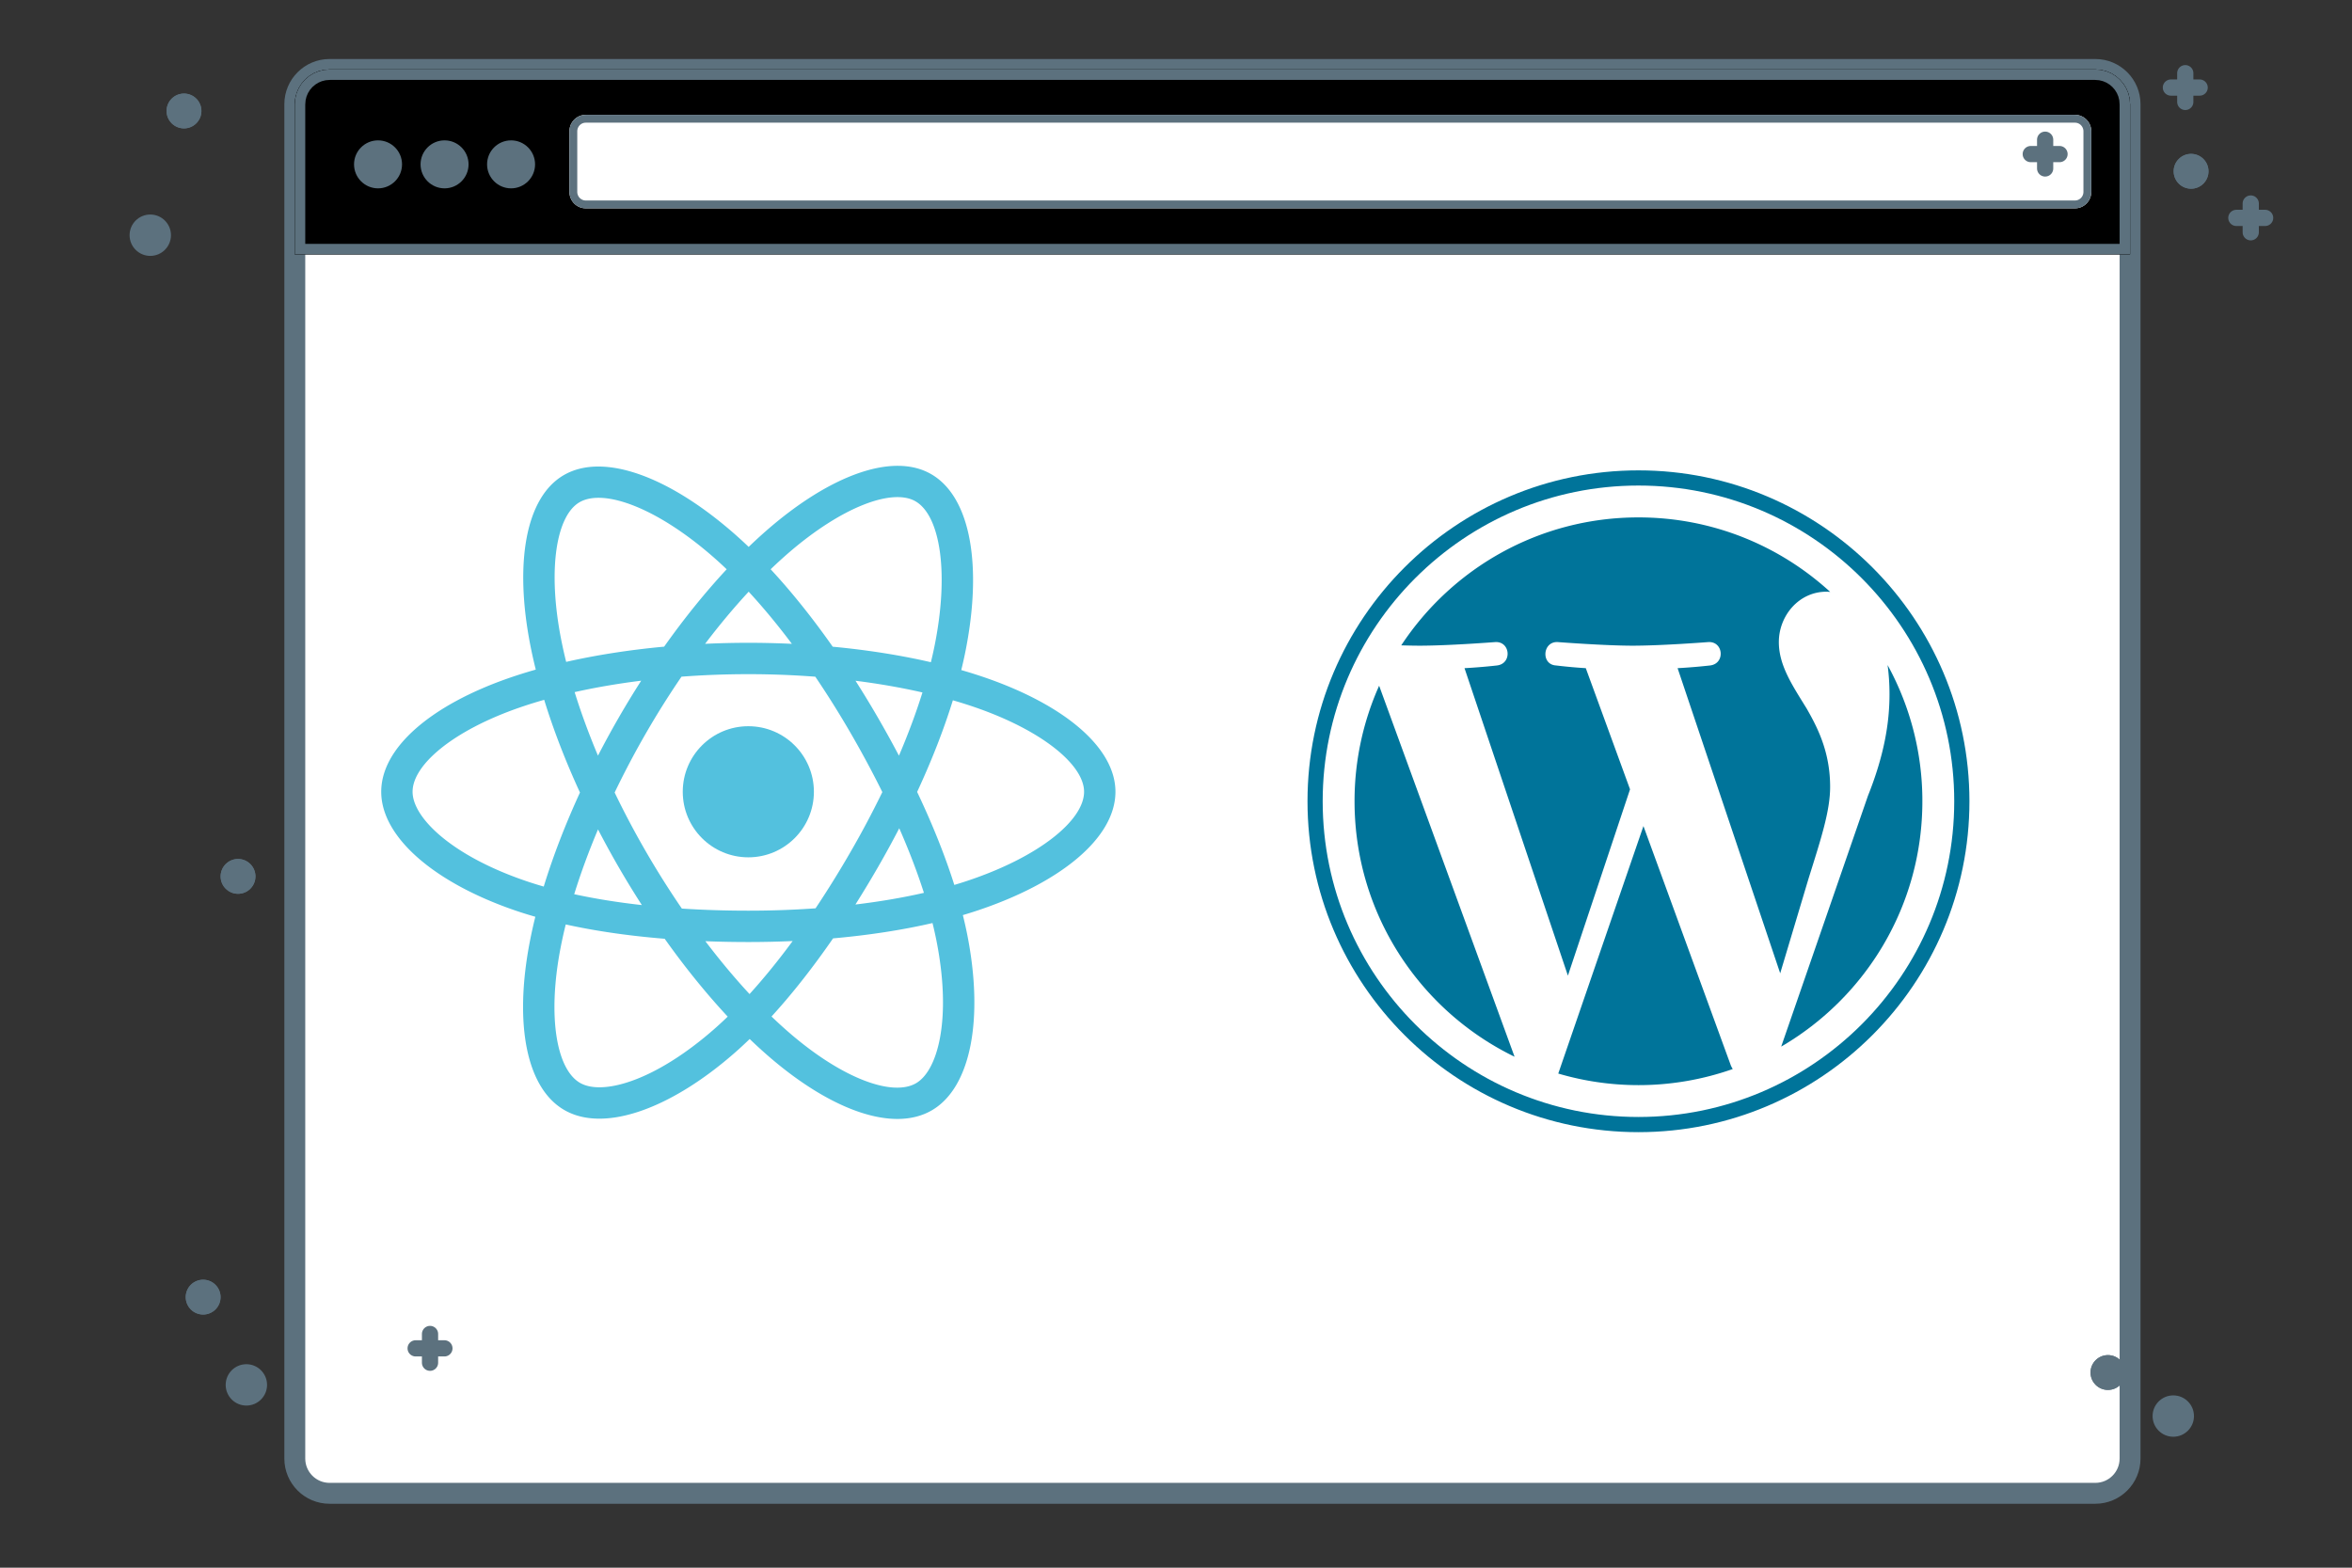 <?xml version="1.0" encoding="UTF-8" standalone="no"?>
<svg
   xmlns:dc="http://purl.org/dc/elements/1.1/"
   xmlns:cc="http://creativecommons.org/ns#"
   xmlns:rdf="http://www.w3.org/1999/02/22-rdf-syntax-ns#"
   xmlns:svg="http://www.w3.org/2000/svg"
   xmlns="http://www.w3.org/2000/svg"
   xmlns:xlink="http://www.w3.org/1999/xlink"
   id="svg5048"
   viewBox="0 0 360 240"
   height="240"
   width="360"
   preserveAspectRatio="xMidYMid meet"
   version="1.1">
  <rect x="0" y="0" width="360" height="240" fill="#333333" stroke="none"/>
  <defs
     id="defs4860">
    <path
       id="FkQr8AsxKU"
       d="M253.761 45.947 C256.457 45.947 258.646 48.136 258.646 50.833 C258.646 50.833 258.646 50.833 258.646 50.833 C258.646 53.529 256.457 55.718 253.761 55.718 C248.917 55.718 210.166 55.718 205.323 55.718 C202.626 55.718 200.437 53.529 200.437 50.833 C200.437 50.833 200.437 50.833 200.437 50.833 C200.437 48.136 202.626 45.947 205.323 45.947 C210.166 45.947 248.917 45.947 253.761 45.947  Z " />
    <linearGradient
       y2="72.939"
       x2="216.084"
       y1="51.014"
       x1="204.471"
       gradientUnits="userSpaceOnUse"
       id="gradientfe6hLb9xvP">
      <stop
         id="stop4780"
         offset="0%"
         style="stop-color:rgba(153,198,255,1)" />
      <stop
         id="stop4782"
         offset="100%"
         style="stop-color:rgba(179,213,255,1)" />
    </linearGradient>
    <path
       id="vjsKW5GKt2"
       d="M281.594 26.51 C285.567 26.51 288.793 29.736 288.793 33.71 C288.793 33.71 288.793 33.71 288.793 33.71 C288.793 37.683 285.567 40.909 281.594 40.909 C274.455 40.909 217.349 40.909 210.21 40.909 C206.237 40.909 203.011 37.683 203.011 33.71 C203.011 33.71 203.011 33.71 203.011 33.71 C203.011 29.736 206.237 26.51 210.21 26.51 C217.349 26.51 274.455 26.51 281.594 26.51  Z " />
    <linearGradient
       y2="66.288"
       x2="226.07"
       y1="33.977"
       x1="208.955"
       gradientUnits="userSpaceOnUse"
       id="gradientL1OecPDAHf">
      <stop
         id="stop4786"
         offset="0%"
         style="stop-color:rgba(153,198,255,1)" />
      <stop
         id="stop4788"
         offset="100%"
         style="stop-color:rgba(179,213,255,1)" />
    </linearGradient>
    <path
       id="pmk4vsBMHu"
       d="M185.126 154.793 L186.421 155.341 L187.603 156.075 L188.654 156.977 L189.557 158.028 L190.291 159.211 L190.838 160.505 L191.18 161.893 L191.298 163.356 L191.18 164.818 L190.838 166.206 L190.291 167.501 L189.557 168.683 L188.654 169.735 L187.603 170.637 L186.421 171.371 L185.126 171.918 L183.738 172.261 L182.276 172.379 L121.992 172.379 L121.992 178.599 L176.606 178.599 L178.309 178.737 L179.926 179.135 L181.433 179.773 L182.81 180.628 L184.035 181.678 L185.086 182.903 L185.941 184.28 L186.578 185.788 L186.977 187.404 L187.114 189.108 L186.977 190.811 L186.578 192.428 L185.941 193.935 L185.086 195.312 L184.035 196.537 L182.81 197.588 L181.433 198.443 L179.926 199.08 L178.309 199.479 L176.606 199.616 L72.413 199.616 L70.709 199.479 L69.093 199.08 L67.585 198.443 L66.208 197.588 L64.984 196.537 L63.933 195.312 L63.078 193.935 L62.44 192.428 L62.042 190.811 L61.904 189.108 L62.042 187.404 L62.44 185.788 L63.078 184.28 L63.933 182.903 L64.984 181.678 L66.208 180.628 L67.585 179.773 L69.093 179.135 L70.709 178.737 L72.413 178.599 L102.692 178.599 L102.904 178.582 L103.385 178.463 L103.833 178.274 L104.242 178.02 L104.605 177.708 L104.918 177.344 L105.172 176.935 L105.361 176.487 L105.479 176.007 L105.52 175.501 L105.479 174.995 L105.361 174.514 L105.172 174.066 L104.918 173.657 L104.605 173.294 L104.242 172.981 L103.833 172.727 L103.385 172.538 L102.904 172.42 L102.398 172.379 L92.814 172.379 L91.351 172.261 L89.963 171.918 L88.669 171.371 L87.486 170.637 L86.435 169.735 L85.533 168.683 L84.798 167.501 L84.251 166.206 L83.909 164.818 L83.791 163.356 L83.909 161.893 L84.251 160.505 L84.798 159.211 L85.533 158.028 L86.435 156.977 L87.486 156.075 L88.669 155.341 L89.963 154.793 L91.351 154.451 L92.814 154.333 L182.276 154.333 L183.738 154.451 L185.126 154.793  Z " />
    <linearGradient
       y2="162.833"
       x2="116.914"
       y1="192.834"
       x1="102.562"
       gradientUnits="userSpaceOnUse"
       id="gradientDlqhm8RqGk">
      <stop
         id="stop4792"
         offset="0%"
         style="stop-color:rgba(179,213,255,1)" />
      <stop
         id="stop4794"
         offset="100%"
         style="stop-color:rgba(153,198,255,1)" />
    </linearGradient>
    <path
       id="wlYfnlnUnm"
       d="M244.823 11.359 C246.658 11.359 248.148 12.849 248.148 14.684 C248.148 27.643 248.148 131.312 248.148 144.271 C248.148 146.107 246.658 147.597 244.823 147.597 C227.931 147.597 92.798 147.597 75.906 147.597 C74.071 147.597 72.58 146.107 72.58 144.271 C72.58 131.312 72.58 27.643 72.58 14.684 C72.58 12.849 74.071 11.359 75.906 11.359 C92.798 11.359 227.931 11.359 244.823 11.359  Z " />
    <path
       id="VrDFvEh9Fm"
       d="M208.658 37.445 C210.494 37.445 211.984 38.756 211.984 40.371 C211.984 51.773 211.984 142.99 211.984 154.392 C211.984 156.007 210.494 157.318 208.658 157.318 C191.767 157.318 56.633 157.318 39.742 157.318 C37.906 157.318 36.416 156.007 36.416 154.392 C36.416 142.99 36.416 51.773 36.416 40.371 C36.416 38.756 37.906 37.445 39.742 37.445 C56.633 37.445 191.767 37.445 208.658 37.445  Z " />
    <path
       id="KlBmpXJs5O"
       d="M209.709 37.615 L210.186 37.816 L210.622 38.087 L211.009 38.42 L211.342 38.807 L211.612 39.243 L211.814 39.72 L211.94 40.231 L211.984 40.771 L211.984 55.132 L36.416 55.132 L36.416 40.771 L36.46 40.231 L36.586 39.72 L36.787 39.243 L37.058 38.807 L37.39 38.42 L37.778 38.087 L38.214 37.816 L38.691 37.615 L39.202 37.489 L39.742 37.445 L208.658 37.445 L209.197 37.489 L209.709 37.615  Z " />
    <clipPath
       id="clipqETs36pAE7">
      <use
         id="use4800"
         opacity="1"
         xlink:href="#KlBmpXJs5O" />
    </clipPath>
    <path
       id="j8DysyHeal"
       d="M46.675 46.525 C46.675 47.792 45.646 48.821 44.379 48.821 C43.112 48.821 42.083 47.792 42.083 46.525 C42.083 45.258 43.112 44.229 44.379 44.229 C45.646 44.229 46.675 45.258 46.675 46.525  Z " />
    <path
       id="EraDGy1xAI"
       d="M53.038 46.525 C53.038 47.792 52.009 48.821 50.742 48.821 C49.475 48.821 48.446 47.792 48.446 46.525 C48.446 45.258 49.475 44.229 50.742 44.229 C52.009 44.229 53.038 45.258 53.038 46.525  Z " />
    <path
       id="u5j9u8csmt"
       d="M59.402 46.525 C59.402 47.792 58.373 48.821 57.106 48.821 C55.838 48.821 54.81 47.792 54.81 46.525 C54.81 45.258 55.838 44.229 57.106 44.229 C58.373 44.229 59.402 45.258 59.402 46.525  Z " />
    <path
       id="qubIOPsbu0"
       d="M206.714 41.788 C207.574 41.788 208.272 42.492 208.272 43.36 C208.272 43.94 208.272 48.58 208.272 49.16 C208.272 50.027 207.574 50.732 206.714 50.732 C192.467 50.732 78.493 50.732 64.246 50.732 C63.386 50.732 62.688 50.027 62.688 49.16 C62.688 48.58 62.688 43.94 62.688 43.36 C62.688 42.492 63.386 41.788 64.246 41.788 C78.493 41.788 192.467 41.788 206.714 41.788  Z " />
    <clipPath
       id="clipu3TO1f35Kh">
      <use
         id="use4807"
         opacity="1"
         xlink:href="#qubIOPsbu0" />
    </clipPath>
    <path
       id="tjUkwNjK7u"
       d="M317.152 66.273 C320.702 66.273 323.584 69.155 323.584 72.705 C323.584 84.626 323.584 179.996 323.584 191.917 C323.584 195.467 320.702 198.349 317.152 198.349 C296.54 198.349 131.645 198.349 111.033 198.349 C107.483 198.349 104.601 195.467 104.601 191.917 C104.601 179.996 104.601 84.626 104.601 72.705 C104.601 69.155 107.483 66.273 111.033 66.273 C131.645 66.273 296.54 66.273 317.152 66.273  Z " />
    <linearGradient
       y2="198.349"
       x2="323.584"
       y1="66.273"
       x1="182.634"
       gradientUnits="userSpaceOnUse"
       id="gradientbicsNA9pIs">
      <stop
         id="stop4811"
         offset="0%"
         style="stop-color:rgba(255,254,254,1)" />
      <stop
         id="stop4813"
         offset="100%"
         style="stop-color:rgba(232,239,240,1)" />
    </linearGradient>
    <path
       id="BkBRXhLSSs"
       d="M113.68 75.696 L314.504 75.696 L314.504 184.653 L113.68 184.653 L113.68 75.696  Z " />
    <path
       id="ICH3foGH39"
       d="M195.872 198.349 L231.005 198.349 C230.155 212.073 234.434 220.276 243.841 222.958 C243.841 222.958 182.634 222.958 182.634 222.958 C192.042 220.276 196.454 212.073 195.872 198.349  Z " />
    <linearGradient
       y2="228.641"
       x2="255.989"
       y1="189.341"
       x1="183.512"
       gradientUnits="userSpaceOnUse"
       id="gradientpdmOpAVqYV">
      <stop
         id="stop4818"
         offset="0%"
         style="stop-color:rgba(179,213,255,1)" />
      <stop
         id="stop4820"
         offset="100%"
         style="stop-color:rgba(232,239,240,1)" />
    </linearGradient>
    <path
       id="Vk2DCUUFYk"
       d="M163.515 221.89 L262.96 221.89 L262.96 228.641 L163.515 228.641 L163.515 221.89  Z " />
    <path
       id="hpC0GAcHMk"
       d="M245.873 11.529 L246.351 11.73 L246.786 12.001 L247.174 12.333 L247.506 12.721 L247.777 13.157 L247.979 13.634 L248.105 14.145 L248.148 14.684 L248.148 29.046 L72.58 29.046 L72.58 14.684 L72.624 14.145 L72.75 13.634 L72.952 13.157 L73.222 12.721 L73.555 12.333 L73.943 12.001 L74.378 11.73 L74.855 11.529 L75.367 11.402 L75.906 11.359 L244.823 11.359 L245.362 11.402 L245.873 11.529  Z " />
    <clipPath
       id="clipKcVYuRPbm9">
      <use
         id="use4825"
         opacity="1"
         xlink:href="#hpC0GAcHMk" />
    </clipPath>
    <path
       id="c3jBPNOvrr"
       d="M82.839 20.439 C82.839 21.706 81.81 22.735 80.543 22.735 C79.276 22.735 78.247 21.706 78.247 20.439 C78.247 19.172 79.276 18.143 80.543 18.143 C81.81 18.143 82.839 19.172 82.839 20.439  Z " />
    <path
       id="XCmDpu1wkL"
       d="M89.203 20.439 C89.203 21.706 88.174 22.735 86.907 22.735 C85.639 22.735 84.611 21.706 84.611 20.439 C84.611 19.172 85.639 18.143 86.907 18.143 C88.174 18.143 89.203 19.172 89.203 20.439  Z " />
    <path
       id="ZurUYv7NHq"
       d="M95.566 20.439 C95.566 21.706 94.537 22.735 93.27 22.735 C92.003 22.735 90.974 21.706 90.974 20.439 C90.974 19.172 92.003 18.143 93.27 18.143 C94.537 18.143 95.566 19.172 95.566 20.439  Z " />
    <path
       id="ph9YgPzL6U"
       d="M242.879 15.702 C243.739 15.702 244.437 16.406 244.437 17.274 C244.437 17.854 244.437 22.493 244.437 23.073 C244.437 23.941 243.739 24.645 242.879 24.645 C228.632 24.645 114.657 24.645 100.41 24.645 C99.55 24.645 98.852 23.941 98.852 23.073 C98.852 22.493 98.852 17.854 98.852 17.274 C98.852 16.406 99.55 15.702 100.41 15.702 C114.657 15.702 228.632 15.702 242.879 15.702  Z " />
    <clipPath
       id="clipey1WdRr3l5">
      <use
         id="use4832"
         opacity="1"
         xlink:href="#ph9YgPzL6U" />
    </clipPath>
    <path
       id="wrjq63xa1O"
       d="M261.821 8.456 L261.927 8.5 L262.024 8.561 L262.111 8.635 L262.185 8.721 L262.245 8.818 L262.29 8.924 L262.318 9.038 L262.328 9.158 L262.328 10.618 L263.788 10.618 L263.908 10.628 L264.022 10.656 L264.128 10.701 L264.225 10.761 L264.311 10.835 L264.385 10.922 L264.446 11.019 L264.491 11.125 L264.519 11.239 L264.528 11.359 L264.519 11.479 L264.491 11.593 L264.446 11.699 L264.385 11.796 L264.311 11.882 L264.225 11.957 L264.128 12.017 L264.022 12.062 L263.908 12.09 L263.788 12.099 L262.328 12.099 L262.328 13.56 L262.318 13.68 L262.29 13.794 L262.245 13.9 L262.185 13.997 L262.111 14.083 L262.024 14.157 L261.927 14.217 L261.821 14.262 L261.707 14.29 L261.587 14.3 L261.467 14.29 L261.353 14.262 L261.247 14.217 L261.15 14.157 L261.064 14.083 L260.99 13.997 L260.929 13.9 L260.884 13.794 L260.856 13.68 L260.847 13.56 L260.847 12.099 L259.387 12.099 L259.267 12.09 L259.153 12.062 L259.046 12.017 L258.949 11.957 L258.863 11.882 L258.789 11.796 L258.729 11.699 L258.684 11.593 L258.656 11.479 L258.646 11.359 L258.656 11.239 L258.684 11.125 L258.729 11.019 L258.789 10.922 L258.863 10.835 L258.949 10.761 L259.046 10.701 L259.153 10.656 L259.267 10.628 L259.387 10.618 L260.847 10.618 L260.847 9.158 L260.856 9.038 L260.884 8.924 L260.929 8.818 L260.99 8.721 L261.064 8.635 L261.15 8.561 L261.247 8.5 L261.353 8.456 L261.467 8.427 L261.587 8.418 L261.707 8.427 L261.821 8.456  Z " />
    <path
       id="EjP2olrBgk"
       d="M307.626 29.709 L307.733 29.754 L307.83 29.815 L307.916 29.889 L307.99 29.975 L308.05 30.072 L308.095 30.178 L308.123 30.292 L308.133 30.412 L308.133 31.872 L309.593 31.872 L309.713 31.882 L309.827 31.91 L309.933 31.955 L310.03 32.015 L310.117 32.089 L310.191 32.176 L310.251 32.273 L310.296 32.379 L310.324 32.493 L310.334 32.613 L310.324 32.733 L310.296 32.847 L310.251 32.953 L310.191 33.05 L310.117 33.136 L310.03 33.21 L309.933 33.271 L309.827 33.316 L309.713 33.344 L309.593 33.353 L308.133 33.353 L308.133 34.813 L308.123 34.934 L308.095 35.047 L308.05 35.154 L307.99 35.251 L307.916 35.337 L307.83 35.411 L307.733 35.471 L307.626 35.516 L307.512 35.544 L307.392 35.554 L307.272 35.544 L307.158 35.516 L307.052 35.471 L306.955 35.411 L306.869 35.337 L306.795 35.251 L306.735 35.154 L306.69 35.047 L306.662 34.934 L306.652 34.813 L306.652 33.353 L305.192 33.353 L305.072 33.344 L304.958 33.316 L304.852 33.271 L304.755 33.21 L304.668 33.136 L304.594 33.05 L304.534 32.953 L304.489 32.847 L304.461 32.733 L304.451 32.613 L304.461 32.493 L304.489 32.379 L304.534 32.273 L304.594 32.176 L304.668 32.089 L304.755 32.015 L304.852 31.955 L304.958 31.91 L305.072 31.882 L305.192 31.872 L306.652 31.872 L306.652 30.412 L306.662 30.292 L306.69 30.178 L306.735 30.072 L306.795 29.975 L306.869 29.889 L306.955 29.815 L307.052 29.754 L307.158 29.709 L307.272 29.681 L307.392 29.672 L307.512 29.681 L307.626 29.709  Z " />
    <path
       id="r5ROngAymB"
       d="M302.001 40.959 L302.108 41.004 L302.205 41.065 L302.291 41.139 L302.365 41.225 L302.425 41.322 L302.47 41.428 L302.498 41.542 L302.508 41.662 L302.508 43.122 L303.968 43.122 L304.088 43.132 L304.202 43.16 L304.308 43.205 L304.405 43.265 L304.492 43.339 L304.566 43.426 L304.626 43.523 L304.671 43.629 L304.699 43.743 L304.709 43.863 L304.699 43.983 L304.671 44.097 L304.626 44.203 L304.566 44.3 L304.492 44.386 L304.405 44.46 L304.308 44.521 L304.202 44.566 L304.088 44.594 L303.968 44.603 L302.508 44.603 L302.508 46.063 L302.498 46.184 L302.47 46.297 L302.425 46.404 L302.365 46.501 L302.291 46.587 L302.205 46.661 L302.108 46.721 L302.001 46.766 L301.887 46.794 L301.767 46.804 L301.647 46.794 L301.533 46.766 L301.427 46.721 L301.33 46.661 L301.244 46.587 L301.17 46.501 L301.11 46.404 L301.065 46.297 L301.037 46.184 L301.027 46.063 L301.027 44.603 L299.567 44.603 L299.447 44.594 L299.333 44.566 L299.227 44.521 L299.13 44.46 L299.043 44.386 L298.969 44.3 L298.909 44.203 L298.864 44.097 L298.836 43.983 L298.826 43.863 L298.836 43.743 L298.864 43.629 L298.909 43.523 L298.969 43.426 L299.043 43.339 L299.13 43.265 L299.227 43.205 L299.333 43.16 L299.447 43.132 L299.567 43.122 L301.027 43.122 L301.027 41.662 L301.037 41.542 L301.065 41.428 L301.11 41.322 L301.17 41.225 L301.244 41.139 L301.33 41.065 L301.427 41.004 L301.533 40.959 L301.647 40.931 L301.767 40.922 L301.887 40.931 L302.001 40.959  Z " />
    <path
       id="lp6uk5hRXq"
       d="M323.371 46.53 C323.371 48.001 322.176 49.196 320.704 49.196 C319.232 49.196 318.038 48.001 318.038 46.53 C318.038 45.058 319.232 43.863 320.704 43.863 C322.176 43.863 323.371 45.058 323.371 46.53  Z " />
    <clipPath
       id="clipPzntZrs0xh">
      <use
         id="use4839"
         opacity="1"
         xlink:href="#lp6uk5hRXq" />
    </clipPath>
    <path
       id="Cd9xzIFcsN"
       d="M300.905 217.352 C300.905 215.881 299.71 214.686 298.239 214.686 C296.767 214.686 295.572 215.881 295.572 217.352 C295.572 218.824 296.767 220.019 298.239 220.019 C299.71 220.019 300.905 218.824 300.905 217.352  Z " />
    <path
       id="blqCOtWTRe"
       d="M290.905 210.686 C290.905 209.214 289.71 208.019 288.239 208.019 C286.767 208.019 285.572 209.214 285.572 210.686 C285.572 212.157 286.767 213.352 288.239 213.352 C289.71 213.352 290.905 212.157 290.905 210.686  Z " />
    <clipPath
       id="clipVyhjDBngMD">
      <use
         id="use4844"
         opacity="1"
         xlink:href="#blqCOtWTRe" />
    </clipPath>
    <path
       id="jg36r5Vyuc"
       d="M30.334 29.137 C30.334 30.609 29.139 31.804 27.667 31.804 C26.195 31.804 25 30.609 25 29.137 C25 27.666 26.195 26.471 27.667 26.471 C29.139 26.471 30.334 27.666 30.334 29.137  Z " />
    <clipPath
       id="clipwfvvUHVoek">
      <use
         id="use4848"
         opacity="1"
         xlink:href="#jg36r5Vyuc" />
    </clipPath>
    <path
       id="qqseEEhIMU"
       d="M40.334 22.471 C40.334 23.942 39.139 25.137 37.667 25.137 C36.195 25.137 35 23.942 35 22.471 C35 20.999 36.195 19.804 37.667 19.804 C39.139 19.804 40.334 20.999 40.334 22.471  Z " />
    <path
       id="f6bOpGSXCh"
       d="M49.134 175.88 L49.24 175.925 L49.337 175.985 L49.423 176.059 L49.497 176.145 L49.558 176.243 L49.603 176.349 L49.631 176.463 L49.64 176.583 L49.64 178.043 L51.1 178.043 L51.22 178.052 L51.334 178.081 L51.441 178.125 L51.538 178.186 L51.624 178.26 L51.698 178.346 L51.758 178.443 L51.803 178.549 L51.831 178.663 L51.841 178.783 L51.831 178.903 L51.803 179.017 L51.758 179.124 L51.698 179.221 L51.624 179.307 L51.538 179.381 L51.441 179.441 L51.334 179.486 L51.22 179.514 L51.1 179.524 L49.64 179.524 L49.64 180.984 L49.631 181.104 L49.603 181.218 L49.558 181.324 L49.497 181.421 L49.423 181.508 L49.337 181.582 L49.24 181.642 L49.134 181.687 L49.02 181.715 L48.9 181.725 L48.78 181.715 L48.666 181.687 L48.56 181.642 L48.463 181.582 L48.376 181.508 L48.302 181.421 L48.242 181.324 L48.197 181.218 L48.169 181.104 L48.159 180.984 L48.159 179.524 L46.699 179.524 L46.579 179.514 L46.465 179.486 L46.359 179.441 L46.262 179.381 L46.176 179.307 L46.102 179.221 L46.041 179.124 L45.996 179.017 L45.968 178.903 L45.959 178.783 L45.968 178.663 L45.996 178.549 L46.041 178.443 L46.102 178.346 L46.176 178.26 L46.262 178.186 L46.359 178.125 L46.465 178.081 L46.579 178.052 L46.699 178.043 L48.159 178.043 L48.159 176.583 L48.169 176.463 L48.197 176.349 L48.242 176.243 L48.302 176.145 L48.376 176.059 L48.463 175.985 L48.56 175.925 L48.666 175.88 L48.78 175.852 L48.9 175.842 L49.02 175.852 L49.134 175.88  Z " />
    <path
       id="Dz1IDOjz9t"
       d="M40.94 184.94 C40.94 183.468 39.745 182.274 38.273 182.274 C36.802 182.274 35.607 183.468 35.607 184.94 C35.607 186.412 36.802 187.607 38.273 187.607 C39.745 187.607 40.94 186.412 40.94 184.94  Z " />
    <path
       id="ToCMGP8PLy"
       d="M30.94 178.274 C30.94 176.802 29.745 175.607 28.273 175.607 C26.802 175.607 25.607 176.802 25.607 178.274 C25.607 179.745 26.802 180.94 28.273 180.94 C29.745 180.94 30.94 179.745 30.94 178.274  Z " />
    <clipPath
       id="clipnnBIrgTEJi">
      <use
         id="use4855"
         opacity="1"
         xlink:href="#ToCMGP8PLy" />
    </clipPath>
    <path
       id="W9oHkw5LxL"
       d="M216.113 191.247 C216.113 192.833 214.824 194.122 213.238 194.122 C211.651 194.122 210.363 192.833 210.363 191.247 C210.363 189.66 211.651 188.372 213.238 188.372 C214.824 188.372 216.113 189.66 216.113 191.247  Z " />
    <path
       id="TkS9dZGcnu"
       d="M204.056 141.043 L205.683 142.439 L207.512 143.574 L209.515 144.421 L211.662 144.95 L213.925 145.133 L216.188 144.95 L218.335 144.421 L220.337 143.574 L222.166 142.439 L223.793 141.043 L225.189 139.416 L226.324 137.587 L227.171 135.585 L227.407 134.628 L235.888 134.628 L235.876 134.78 L235.033 138.202 L233.683 141.393 L231.874 144.307 L229.65 146.9 L227.058 149.124 L224.143 150.933 L220.952 152.283 L217.531 153.126 L213.925 153.418 L210.319 153.126 L206.897 152.283 L203.706 150.933 L200.792 149.124 L198.2 146.9 L197.013 145.517 L192.166 150.304 L191.868 134.628 L208.04 134.628 L202.904 139.7 L204.056 141.043  Z M220.952 110.066 L224.143 111.416 L227.058 113.225 L229.65 115.449 L231.064 117.098 L236.018 112.206 L236.316 127.882 L220.144 127.882 L225.174 122.915 L223.793 121.306 L222.166 119.911 L220.337 118.775 L218.335 117.928 L216.188 117.399 L213.925 117.216 L211.662 117.399 L209.515 117.928 L207.512 118.775 L205.683 119.911 L204.056 121.306 L202.661 122.933 L201.525 124.762 L200.678 126.764 L200.452 127.683 L191.964 127.683 L191.973 127.569 L192.816 124.147 L194.166 120.956 L195.976 118.042 L198.2 115.449 L200.792 113.225 L203.706 111.416 L206.897 110.066 L210.319 109.223 L213.925 108.931 L217.531 109.223 L220.952 110.066  Z " />
    <clipPath
       id="clipVyhjDBngMD-9">
      <use
         id="use4844-2"
         opacity="1"
         xlink:href="#blqCOtWTRe" />
    </clipPath>
    <path
       id="a"
       d="M0 0h122.522v122.523H0z" />
  </defs>
  <g
     id="g5046"
     visibility="visible">
    <g
       id="g5044">
      <g
         style="stroke:#5c717e;stroke-opacity:1;fill:#000000;fill-opacity:1"
         id="g4864" />
      <g
         style="stroke:#5c717e;stroke-opacity:1"
         transform="matrix(1.6,0,0,1.6,-71.006,-7.541)"
         id="g4880">
        <use
           height="100%"
           width="100%"
           y="0"
           x="0"
           style="opacity:1;fill:#ffffff;fill-opacity:1;stroke:#5c717e;stroke-opacity:1"
           id="use4874"
           xlink:href="#wlYfnlnUnm" />
        <g
           style="stroke:#5c717e;stroke-opacity:1"
           id="g4878">
          <use
             height="100%"
             width="100%"
             y="0"
             x="0"
             style="opacity:1;fill-opacity:0;stroke:#5c717e;stroke-width:2;stroke-opacity:1"
             id="use4876"
             xlink:href="#wlYfnlnUnm" />
        </g>
      </g>
      <g
         style="fill:#000000;fill-opacity:1"
         transform="matrix(1.6,0,0,1.6,-71.006,-7.541)"
         id="g4956">
        <use
           height="100%"
           width="100%"
           y="0"
           x="0"
           style="opacity:1;fill:#000000;fill-opacity:1"
           id="use4950"
           xlink:href="#hpC0GAcHMk" />
        <g
           style="fill:#000000;fill-opacity:1"
           id="g4954"
           clip-path="url(#clipKcVYuRPbm9)">
          <use
             height="100%"
             width="100%"
             y="0"
             x="0"
             style="opacity:1;fill:#000000;fill-opacity:1;stroke:#5c717e;stroke-width:2;stroke-opacity:1"
             id="use4952"
             xlink:href="#hpC0GAcHMk" />
        </g>
      </g>
      <g
         transform="matrix(1.6,0,0,1.6,-71.006,-7.541)"
         id="g4960">
        <use
           height="100%"
           width="100%"
           y="0"
           x="0"
           style="opacity:1;fill:#5c717e;fill-opacity:1"
           id="use4958"
           xlink:href="#c3jBPNOvrr" />
      </g>
      <g
         transform="matrix(1.6,0,0,1.6,-71.006,-7.541)"
         id="g4964">
        <use
           height="100%"
           width="100%"
           y="0"
           x="0"
           style="opacity:1;fill:#5c717e;fill-opacity:1"
           id="use4962"
           xlink:href="#XCmDpu1wkL" />
      </g>
      <g
         transform="matrix(1.6,0,0,1.6,-71.006,-7.541)"
         id="g4968">
        <use
           height="100%"
           width="100%"
           y="0"
           x="0"
           style="opacity:1;fill:#5c717e;fill-opacity:1"
           id="use4966"
           xlink:href="#ZurUYv7NHq" />
      </g>
      <g
         transform="matrix(1.6,0,0,1.6,-71.006,-7.541)"
         id="g4976">
        <use
           height="100%"
           width="100%"
           y="0"
           x="0"
           style="opacity:1;fill:#ffffff;fill-opacity:1"
           id="use4970"
           xlink:href="#ph9YgPzL6U" />
        <g
           id="g4974"
           clip-path="url(#clipey1WdRr3l5)">
          <use
             height="100%"
             width="100%"
             y="0"
             x="0"
             style="opacity:1;fill-opacity:0;stroke:#5c717e;stroke-width:1.5;stroke-opacity:1"
             id="use4972"
             xlink:href="#ph9YgPzL6U" />
        </g>
      </g>
      <g
         transform="translate(82.914,21.998)"
         style="fill:#5c717e;fill-opacity:1;stroke:#5c717e;stroke-opacity:1"
         id="g4980">
        <use
           height="100%"
           width="100%"
           y="0"
           x="0"
           style="opacity:1;fill:#5c717e;fill-opacity:1;stroke:#5c717e;stroke-opacity:1"
           id="use4978"
           xlink:href="#wrjq63xa1O" />
      </g>
      <g
         transform="translate(5.64,-9.025)"
         style="fill:#5c717e;fill-opacity:1;stroke:#5c717e;stroke-opacity:1"
         id="g4984">
        <use
           height="100%"
           width="100%"
           y="0"
           x="0"
           style="opacity:1;fill:#5c717e;fill-opacity:1;stroke:#5c717e;stroke-opacity:1"
           id="use4982"
           xlink:href="#EjP2olrBgk" />
      </g>
      <g
         transform="translate(32.714,-30.458)"
         style="fill:#5c717e;fill-opacity:1;stroke:#5c717e;stroke-opacity:1"
         id="g4988">
        <use
           height="100%"
           width="100%"
           y="0"
           x="0"
           style="opacity:1;fill:#5c717e;fill-opacity:1;stroke:#5c717e;stroke-opacity:1"
           id="use4986"
           xlink:href="#r5ROngAymB" />
      </g>
      <g
         transform="translate(14.665,-20.306)"
         style="fill:#5c717e;fill-opacity:1;stroke:#5c717e;stroke-opacity:1"
         id="g4994">
        <g
           style="fill:#5c717e;fill-opacity:1;stroke:#5c717e;stroke-opacity:1"
           id="g4992"
           clip-path="url(#clipPzntZrs0xh)">
          <use
             height="100%"
             width="100%"
             y="0"
             x="0"
             style="opacity:1;fill:#5c717e;fill-opacity:1;stroke:#5c717e;stroke-width:2;stroke-opacity:1"
             id="use4990"
             xlink:href="#lp6uk5hRXq" />
        </g>
      </g>
      <g
         transform="translate(34.407,-0.564)"
         style="fill:#5c717e;fill-opacity:1;stroke:#5c717e;stroke-opacity:1"
         id="g4998">
        <use
           height="100%"
           width="100%"
           y="0"
           x="0"
           style="opacity:1;fill:#5c717e;fill-opacity:1;stroke:#5c717e;stroke-opacity:1"
           id="use4996"
           xlink:href="#Cd9xzIFcsN" />
      </g>
      <g
         transform="translate(34.407,-0.564)"
         style="fill:#5c717e;fill-opacity:1;stroke:#5c717e;stroke-opacity:1"
         id="g5004">
        <g
           style="fill:#5c717e;fill-opacity:1;stroke:#5c717e;stroke-opacity:1"
           id="g5002"
           clip-path="url(#clipVyhjDBngMD)">
          <use
             height="100%"
             width="100%"
             y="0"
             x="0"
             style="opacity:1;fill:#5c717e;fill-opacity:1;stroke:#5c717e;stroke-width:2;stroke-opacity:1"
             id="use5000"
             xlink:href="#blqCOtWTRe" />
        </g>
      </g>
      <g
         style="fill:#5c717e;fill-opacity:1;stroke:#5c717e;stroke-opacity:1"
         transform="translate(0.496,-12.147)"
         id="g5010">
        <g
           style="fill:#5c717e;fill-opacity:1;stroke:#5c717e;stroke-opacity:1"
           id="g5008"
           clip-path="url(#clipwfvvUHVoek)">
          <use
             height="100%"
             width="100%"
             y="0"
             x="0"
             style="opacity:1;fill:#5c717e;fill-opacity:1;stroke:#5c717e;stroke-width:2;stroke-opacity:1"
             id="use5006"
             xlink:href="#jg36r5Vyuc" />
        </g>
      </g>
      <g
         transform="translate(-14.665,13.537)"
         style="fill:#5c717e;fill-opacity:1;stroke:#5c717e;stroke-opacity:1"
         id="g5014">
        <use
           height="100%"
           width="100%"
           y="0"
           x="0"
           style="opacity:1;fill:#5c717e;fill-opacity:1;stroke:#5c717e;stroke-opacity:1"
           id="use5012"
           xlink:href="#qqseEEhIMU" />
      </g>
      <g
         transform="translate(16.921,27.638)"
         style="fill:#5c717e;fill-opacity:1;stroke:#5c717e;stroke-opacity:1"
         id="g5018">
        <use
           height="100%"
           width="100%"
           y="0"
           x="0"
           style="opacity:1;fill:#5c717e;fill-opacity:1;stroke:#5c717e;stroke-opacity:1"
           id="use5016"
           xlink:href="#f6bOpGSXCh" />
      </g>
      <g
         transform="translate(-0.564,27.074)"
         style="fill:#5c717e;fill-opacity:1;stroke:#5c717e;stroke-opacity:1"
         id="g5022">
        <use
           height="100%"
           width="100%"
           y="0"
           x="0"
           style="opacity:1;fill:#5c717e;fill-opacity:1;stroke:#5c717e;stroke-opacity:1"
           id="use5020"
           xlink:href="#Dz1IDOjz9t" />
      </g>
      <g
         transform="translate(2.82,20.306)"
         style="fill:#5c717e;fill-opacity:1;stroke:#5c717e;stroke-opacity:1"
         id="g5028">
        <g
           style="fill:#5c717e;fill-opacity:1;stroke:#5c717e;stroke-opacity:1"
           id="g5026"
           clip-path="url(#clipnnBIrgTEJi)">
          <use
             height="100%"
             width="100%"
             y="0"
             x="0"
             style="opacity:1;fill:#5c717e;fill-opacity:1;stroke:#5c717e;stroke-width:2;stroke-opacity:1"
             id="use5024"
             xlink:href="#ToCMGP8PLy" />
        </g>
      </g>
      <g
         transform="translate(-251.805,-76.517)"
         style="fill:#5c717e;fill-opacity:1;stroke:#5c717e;stroke-opacity:1"
         id="g5004-0">
        <g
           style="fill:#5c717e;fill-opacity:1;stroke:#5c717e;stroke-opacity:1"
           id="g5002-4"
           clip-path="url(#clipVyhjDBngMD-9)">
          <use
             height="100%"
             width="100%"
             y="0"
             x="0"
             style="opacity:1;fill:#5c717e;fill-opacity:1;stroke:#5c717e;stroke-width:2;stroke-opacity:1"
             id="use5000-8"
             xlink:href="#blqCOtWTRe" />
        </g>
      </g>
      <g
         transform="matrix(0.43,0,0,0.43,-157.544,87.642)"
         id="g5618">
        <path
           style="fill:none"
           d="m 0.754,114.75 c 0,19.215 18.763,37.152 48.343,47.263 -5.907,29.737 -1.058,53.706 15.136,63.045 16.645,9.6 41.443,2.955 64.98,-17.62 22.943,19.744 46.13,27.514 62.31,18.148 16.63,-9.627 21.687,-35.221 15.617,-65.887 30.81,-10.186 48.044,-25.481 48.044,-44.949 0,-18.769 -18.797,-35.006 -47.979,-45.052 C 213.74,37.765 208.203,14.378 191.338,4.653 175.079,-4.723 151.622,3.449 128.342,23.709 104.122,2.205 80.897,-4.36 64.05,5.392 47.806,14.795 43.171,39.2 49.097,69.487 20.515,79.452 0.754,96.057 0.754,114.75 Z"
           id="path5598" />
        <path
           style="fill:#53c1de;stroke-width:1.157"
           d="m 716.962,37.395 a 175.074,175.074 0 0 0 -8.413,-2.651 159.039,159.039 0 0 0 1.3,-5.738 c 6.368,-30.915 2.205,-55.82 -12.015,-64.018 -13.633,-7.863 -35.931,0.335 -58.451,19.932 a 174.811,174.811 0 0 0 -6.507,5.972 159.123,159.123 0 0 0 -4.33,-4 c -23.601,-20.956 -47.258,-29.786 -61.463,-21.563 -13.621,7.885 -17.655,31.299 -11.922,60.597 a 174.549,174.549 0 0 0 1.932,8.656 c -3.347,0.951 -6.58,1.964 -9.673,3.042 -27.669,9.646 -45.34,24.766 -45.34,40.448 0,16.198 18.969,32.444 47.79,42.294 a 148.559,148.559 0 0 0 7.067,2.209 170.967,170.967 0 0 0 -2.053,9.331 c -5.466,28.789 -1.197,51.648 12.388,59.484 14.031,8.091 37.581,-0.226 60.512,-20.27 1.812,-1.585 3.632,-3.265 5.454,-5.027 a 171.577,171.577 0 0 0 7.065,6.446 c 22.212,19.114 44.149,26.832 57.722,18.975 14.019,-8.115 18.573,-32.672 12.658,-62.549 -0.451,-2.282 -0.977,-4.613 -1.567,-6.986 1.654,-0.488 3.277,-0.992 4.86,-1.518 29.962,-9.926 49.455,-25.975 49.455,-42.389 0,-15.738 -18.24,-30.96 -46.467,-40.677 z"
           id="path5600" />
        <path
           style="fill:#ffffff;stroke-width:1.157"
           d="m 710.463,109.864 c -1.428,0.473 -2.895,0.93 -4.389,1.373 -3.308,-10.471 -7.773,-21.606 -13.234,-33.109 5.213,-11.231 9.504,-22.223 12.72,-32.627 2.673,0.775 5.269,1.59 7.769,2.452 24.185,8.324 38.937,20.635 38.937,30.119 0,10.103 -15.933,23.22 -41.801,31.792 z m -10.734,21.27 c 2.615,13.211 2.989,25.156 1.256,34.493 -1.557,8.39 -4.687,13.984 -8.557,16.224 -8.236,4.768 -25.851,-1.43 -44.845,-17.775 -2.178,-1.874 -4.372,-3.875 -6.572,-5.991 7.364,-8.055 14.724,-17.419 21.907,-27.817 12.635,-1.121 24.572,-2.954 35.397,-5.456 0.532,2.151 1.006,4.26 1.415,6.322 z M 591.179,181.028 c -8.047,2.842 -14.456,2.923 -18.329,0.689 -8.245,-4.754 -11.671,-23.11 -6.997,-47.729 a 160.203,160.203 0 0 1 1.908,-8.677 c 10.705,2.368 22.555,4.071 35.22,5.098 7.23,10.175 14.803,19.528 22.434,27.718 a 137.482,137.482 0 0 1 -4.979,4.585 c -10.14,8.865 -20.301,15.152 -29.256,18.315 z M 553.48,109.801 c -12.744,-4.356 -23.268,-10.017 -30.482,-16.193 -6.482,-5.552 -9.755,-11.063 -9.755,-15.536 0,-9.516 14.189,-21.655 37.852,-29.905 a 161.093,161.093 0 0 1 8.995,-2.83 c 3.271,10.638 7.561,21.76 12.738,33.007 -5.244,11.415 -9.596,22.714 -12.897,33.477 a 137.534,137.534 0 0 1 -6.452,-2.019 z m 12.637,-86.02 c -4.912,-25.103 -1.651,-44.038 6.558,-48.79 8.744,-5.061 28.078,2.156 48.455,20.249 1.302,1.157 2.611,2.368 3.921,3.62 -7.592,8.153 -15.095,17.435 -22.263,27.551 -12.292,1.139 -24.058,2.969 -34.875,5.42 a 163.694,163.694 0 0 1 -1.796,-8.053 z m 112.735,27.837 a 355.069,355.069 0 0 0 -7.947,-13.07 c 8.339,1.053 16.328,2.452 23.83,4.165 -2.252,7.219 -5.059,14.767 -8.365,22.505 A 389.118,389.118 0 0 0 678.852,51.619 Z M 632.879,6.84 c 5.149,5.578 10.307,11.808 15.38,18.566 a 328.77,328.77 0 0 0 -30.889,-0.007 c 5.078,-6.696 10.279,-12.916 15.509,-18.56 z M 586.611,51.695 a 329.921,329.921 0 0 0 -7.377,13.515 c -3.251,-7.711 -6.033,-15.293 -8.305,-22.615 7.457,-1.669 15.409,-3.033 23.694,-4.068 a 328.244,328.244 0 0 0 -8.012,13.167 z m 8.25,66.719 c -8.559,-0.955 -16.631,-2.25 -24.086,-3.872 2.308,-7.451 5.151,-15.196 8.471,-23.073 a 327.902,327.902 0 0 0 7.409,13.523 329.956,329.956 0 0 0 8.205,13.422 z m 38.327,31.679 c -5.292,-5.71 -10.569,-12.026 -15.725,-18.819 5.004,0.197 10.106,0.296 15.291,0.296 5.327,0 10.594,-0.119 15.777,-0.35 -5.089,6.917 -10.228,13.241 -15.343,18.873 z m 53.289,-59.026 c 3.493,7.962 6.438,15.666 8.777,22.991 -7.578,1.729 -15.759,3.122 -24.38,4.156 a 390.41,390.41 0 0 0 8.024,-13.299 354.664,354.664 0 0 0 7.579,-13.847 z M 669.225,99.337 a 366.053,366.053 0 0 1 -12.538,20.23 c -7.754,0.554 -15.767,0.84 -23.933,0.84 -8.132,0 -16.044,-0.253 -23.663,-0.747 A 316.687,316.687 0 0 1 596.319,99.398 313.837,313.837 0 0 1 585.169,78.341 316.763,316.763 0 0 1 596.285,57.271 v 0.002 a 313.742,313.742 0 0 1 12.672,-20.174 c 7.773,-0.588 15.742,-0.895 23.798,-0.895 8.092,0 16.072,0.31 23.842,0.902 a 336.241,336.241 0 0 1 12.592,20.106 365.983,365.983 0 0 1 11.267,20.97 336.359,336.359 0 0 1 -11.23,21.155 z m 23.032,-124.677 c 8.751,5.048 12.155,25.401 6.656,52.093 a 147.501,147.501 0 0 1 -1.175,5.196 c -10.842,-2.502 -22.617,-4.364 -34.945,-5.521 -7.182,-10.226 -14.622,-19.524 -22.092,-27.572 a 164.151,164.151 0 0 1 6.01,-5.513 C 666.008,-23.449 684.041,-30.079 692.258,-25.34 Z"
           id="path5602" />
        <path
           style="fill:#53c1de;stroke-width:1.157"
           d="m 632.754,54.735 c 12.89,0 23.338,10.449 23.338,23.338 0,12.89 -10.448,23.339 -23.338,23.339 -12.888,0 -23.338,-10.449 -23.338,-23.339 0,-12.888 10.449,-23.338 23.338,-23.338"
           id="path5604" />
        <g
           transform="matrix(1.923,0,0,1.923,831.797,-36.354)"
           clip-path="url(#b)"
           id="g5958">
          <g
             style="fill:#00749a"
             id="g5956">
            <path
               d="m 8.708,61.26 c 0,20.803 12.089,38.779 29.619,47.299 L 13.258,39.872 A 52.354,52.354 0 0 0 8.708,61.26 Z M 96.74,58.608 c 0,-6.495 -2.333,-10.993 -4.334,-14.494 -2.664,-4.329 -5.16,-7.995 -5.16,-12.324 0,-4.831 3.663,-9.328 8.824,-9.328 0.233,0 0.454,0.029 0.682,0.042 C 87.401,13.938 74.944,8.708 61.262,8.708 c -18.36,0 -34.513,9.42 -43.91,23.688 1.233,0.037 2.396,0.062 3.382,0.062 5.497,0 14.006,-0.667 14.006,-0.667 2.833,-0.167 3.167,3.994 0.338,4.329 0,0 -2.848,0.335 -6.016,0.501 L 48.2,93.546 59.702,59.053 51.513,36.62 c -2.83,-0.166 -5.511,-0.501 -5.511,-0.501 -2.832,-0.166 -2.5,-4.496 0.332,-4.329 0,0 8.679,0.667 13.843,0.667 5.496,0 14.006,-0.667 14.006,-0.667 2.835,-0.167 3.168,3.994 0.337,4.329 0,0 -2.853,0.335 -6.015,0.501 l 18.992,56.494 5.241,-17.517 c 2.273,-7.269 4.002,-12.49 4.002,-16.989 z"
               id="path5950" />
            <path
               d="m 62.184,65.857 -15.768,45.818 a 52.516,52.516 0 0 0 14.846,2.142 c 6.12,0 11.989,-1.059 17.452,-2.979 a 4.451,4.451 0 0 1 -0.374,-0.724 z m 45.192,-29.811 c 0.226,1.674 0.354,3.472 0.354,5.404 0,5.333 -0.996,11.328 -3.996,18.824 l -16.053,46.413 c 15.624,-9.111 26.133,-26.038 26.133,-45.427 a 52.268,52.268 0 0 0 -6.438,-25.214 z"
               id="path5952" />
            <path
               d="M 61.262,0 C 27.483,0 0,27.481 0,61.26 c 0,33.783 27.482,61.264 61.262,61.264 33.778,0 61.265,-27.48 61.265,-61.264 C 122.526,27.481 95.04,0 61.262,0 Z m 0,119.715 c -32.23,0 -58.453,-26.223 -58.453,-58.455 0,-32.229 26.222,-58.45 58.453,-58.45 32.229,0 58.45,26.221 58.45,58.45 0,32.232 -26.222,58.455 -58.45,58.455 z"
               id="path5954" />
          </g>
        </g>
      </g>
    </g>
  </g>
</svg>
